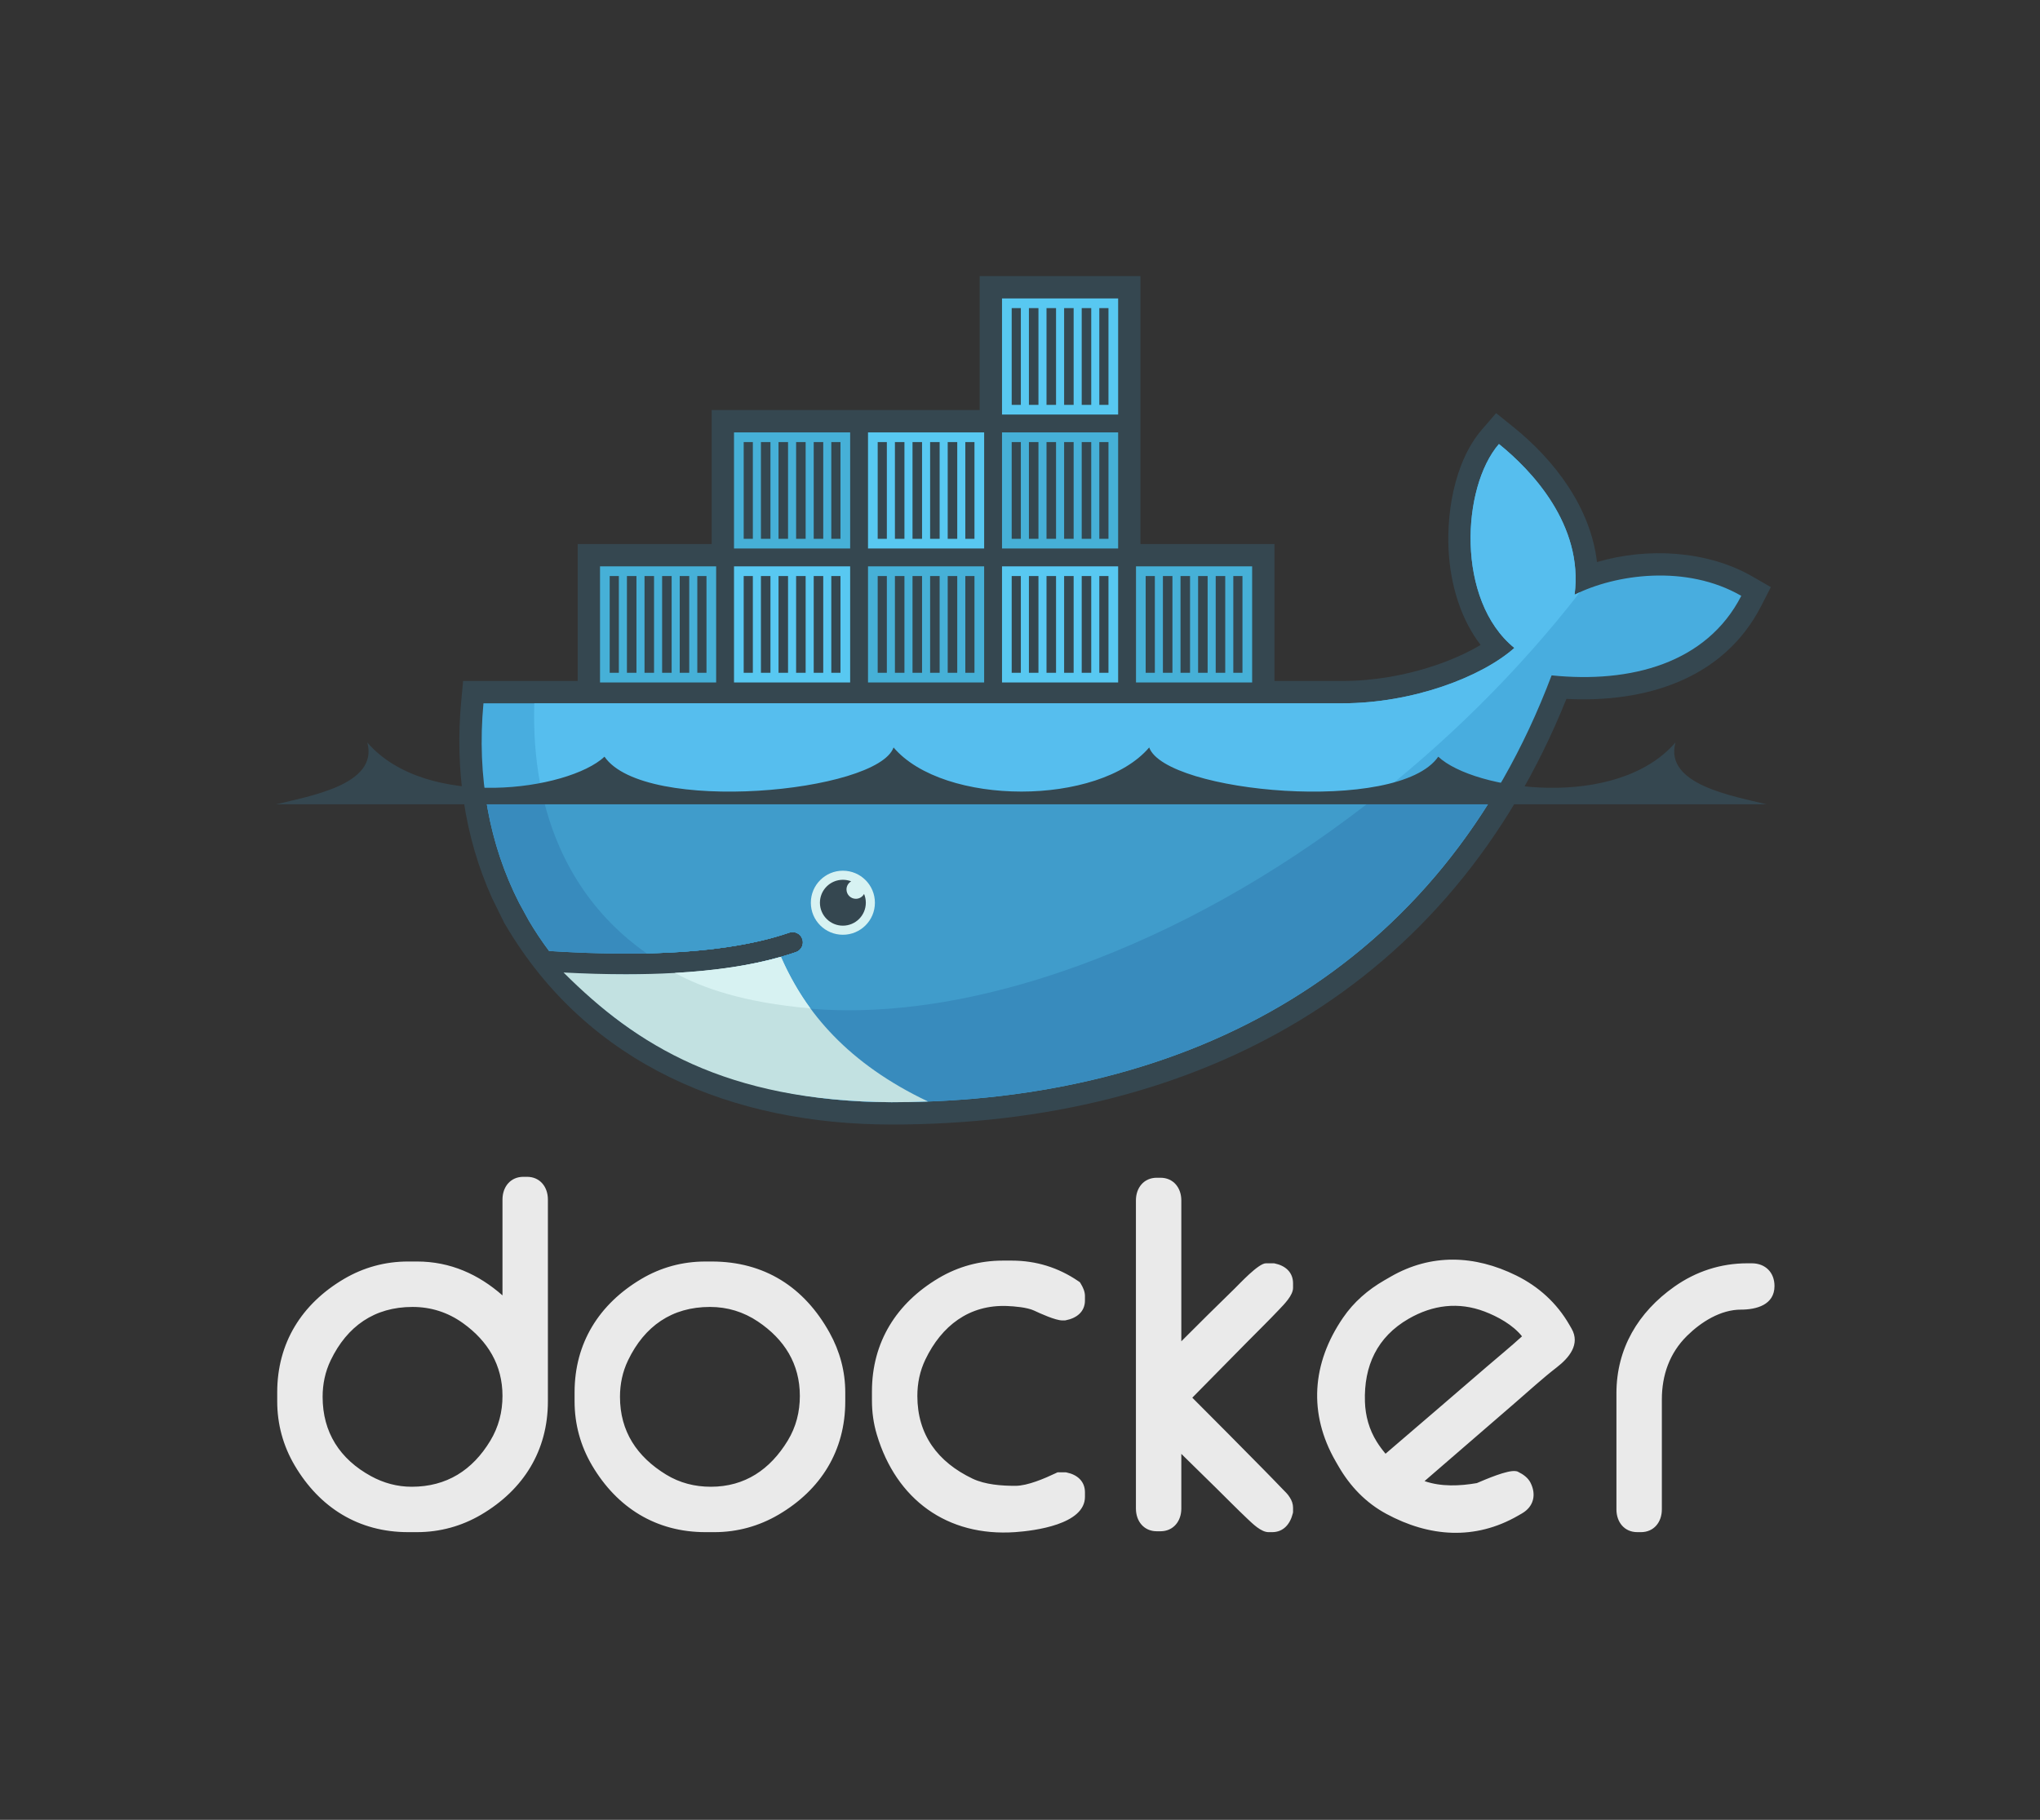 <?xml version="1.0" encoding="UTF-8" standalone="no"?>
<!-- Created with Inkscape (http://www.inkscape.org/) -->

<svg
   xmlns:dc="http://purl.org/dc/elements/1.1/"
   xmlns:cc="http://creativecommons.org/ns#"
   xmlns:rdf="http://www.w3.org/1999/02/22-rdf-syntax-ns#"
   xmlns:svg="http://www.w3.org/2000/svg"
   xmlns="http://www.w3.org/2000/svg"
   xmlns:sodipodi="http://sodipodi.sourceforge.net/DTD/sodipodi-0.dtd"
   xmlns:inkscape="http://www.inkscape.org/namespaces/inkscape"
   id="svg2"
   version="1.1"
   inkscape:version="0.48.4 r9939"
   width="812.5"
   height="725"
   xml:space="preserve"
   sodipodi:docname="vector_v-dark.svg"><rect width="100%" height="100%" fill="#333333" stroke="none"/><defs
     id="defs6" /><sodipodi:namedview
     pagecolor="#ffffff"
     bordercolor="#666666"
     borderopacity="1"
     objecttolerance="10"
     gridtolerance="10"
     guidetolerance="10"
     inkscape:pageopacity="0"
     inkscape:pageshadow="2"
     inkscape:window-width="1284"
     inkscape:window-height="1179"
     id="namedview4"
     showgrid="false"
     inkscape:zoom="1.302069"
     inkscape:cx="419.49301"
     inkscape:cy="350.32651"
     inkscape:window-x="547"
     inkscape:window-y="194"
     inkscape:window-maximized="0"
     inkscape:current-layer="g10" /><g
     id="g10"
     inkscape:groupmode="layer"
     inkscape:label="ink_ext_XXXXXX"
     transform="matrix(1.25,0,0,-1.25,0,725)"><path
       inkscape:connector-curvature="0"
       id="path16"
       style="fill:#eaeaea;fill-opacity:1;fill-rule:evenodd;stroke:none"
       d="m 160.105,167.14 0,30.552 c 0,4.012 2.51,7.239 6.665,7.239 l 1.152,0 c 4.154,0 6.652,-3.229 6.652,-7.239 l 0,-64.32 c 0,-15.685 -7.75,-28.164 -21.252,-36.115 -6.261,-3.684 -13.179,-5.574 -20.437,-5.574 l -2.869,0 c -15.688,0 -28.153,7.755 -36.116,21.25 -3.695,6.265 -5.572,13.173 -5.572,20.439 l 0,2.867 c 0,15.69 7.754,28.162 21.246,36.127 6.266,3.699 13.174,5.574 20.442,5.574 l 2.869,0 c 10.617,0 19.625,-4.115 27.22,-10.8 z m -57.31,-32.332 c 0,-11.33 5.492,-19.848 15.42,-25.28 4.014,-2.197 8.373,-3.377 12.953,-3.377 11.121,0 19.369,5.246 25.059,14.67 2.646,4.385 3.878,9.18 3.878,14.28 0,9.822 -4.65,17.486 -12.564,23.179 -4.799,3.451 -10.201,5.182 -16.092,5.182 -12.121,0 -20.844,-6.123 -26.08,-17.002 -1.767,-3.678 -2.574,-7.584 -2.574,-11.652 z m 121.973,43.132 2.005,0 c 16.764,0 29.512,-8.132 37.592,-22.765 3.231,-5.854 4.959,-12.242 4.959,-18.936 l 0,-2.867 c 0,-15.684 -7.734,-28.182 -21.258,-36.117 -6.261,-3.672 -13.177,-5.572 -20.433,-5.572 l -2.865,0 c -15.688,0 -28.155,7.755 -36.116,21.25 -3.695,6.265 -5.576,13.173 -5.576,20.439 l 0,2.867 c 0,15.692 7.783,28.123 21.242,36.123 6.258,3.719 13.178,5.578 20.45,5.578 z m -27.225,-43.132 c 0,-10.998 5.398,-19.088 14.687,-24.776 4.362,-2.672 9.165,-3.881 14.262,-3.881 10.867,0 18.899,5.51 24.49,14.682 2.666,4.373 3.872,9.176 3.872,14.268 0,10.226 -4.926,18.039 -13.346,23.701 -4.615,3.105 -9.752,4.66 -15.309,4.66 -12.121,0 -20.844,-6.123 -26.078,-17.002 -1.771,-3.678 -2.578,-7.584 -2.578,-11.652 z m 131.93,27.498 c -2.184,1.023 -6.274,1.363 -8.635,1.453 -12.088,0.455 -20.834,-6.352 -25.965,-17.016 -1.771,-3.678 -2.58,-7.572 -2.58,-11.642 0,-12.393 6.506,-21.069 17.568,-26.358 4.041,-1.931 9.258,-2.299 13.674,-2.299 3.885,0 9.373,2.381 12.82,4.018 l 0.598,0.283 2.674,0 0.295,-0.06 c 3.291,-0.684 5.775,-2.77 5.775,-6.311 l 0,-1.432 c 0,-8.808 -16.099,-10.826 -22.242,-11.254 -21.678,-1.501 -37.891,10.405 -44.072,31.083 -1.074,3.589 -1.557,7.156 -1.557,10.898 l 0,2.863 c 0,15.69 7.785,28.117 21.242,36.112 6.258,3.716 13.178,5.582 20.448,5.582 l 2.867,0 c 7.711,0 14.814,-2.19 21.181,-6.539 l 0.524,-0.362 0.33,-0.545 c 0.687,-1.14 1.279,-2.457 1.279,-3.814 l 0,-1.432 c 0,-3.693 -2.763,-5.68 -6.099,-6.322 l -0.276,-0.049 -0.855,0 c -2.16,0 -7.067,2.236 -8.994,3.143 z m 46.929,-9.797 c 5.619,5.627 11.26,11.244 16.963,16.779 1.59,1.543 7.608,8.078 9.977,8.078 l 2.592,0 0.295,-0.06 c 3.3,-0.686 5.773,-2.776 5.773,-6.323 l 0,-1.431 c 0,-2.42 -2.834,-5.231 -4.397,-6.887 -3.324,-3.523 -6.824,-6.932 -10.226,-10.383 L 379.9,134.538 c 7.526,-7.543 15.045,-15.094 22.51,-22.695 2.065,-2.102 4.131,-4.207 6.164,-6.34 0.719,-0.756 1.78,-1.697 2.383,-2.746 0.647,-0.981 1.045,-2.088 1.045,-3.27 l 0,-1.496 -0.084,-0.344 c -0.813,-3.3 -2.908,-5.964 -6.566,-5.964 l -1.151,0 c -2.394,0 -5.097,2.709 -6.738,4.255 -3.377,3.186 -6.641,6.536 -9.953,9.79 l -11.108,10.904 0,-17.428 c 0,-4.014 -2.513,-7.24 -6.664,-7.24 l -1.14,0 c -4.155,0 -6.664,3.226 -6.664,7.24 l 0,98.207 c 0,4.016 2.511,7.227 6.664,7.227 l 1.14,0 c 4.151,0 6.664,-3.211 6.664,-7.227 l 0,-44.902 z m 180.328,24.857 1.436,0 c 4.34,0 7.236,-2.924 7.236,-7.238 0,-5.99 -5.726,-7.524 -10.681,-7.524 -6.498,0 -12.701,-3.933 -17.18,-8.345 -5.586,-5.506 -8.031,-12.559 -8.031,-20.311 l 0,-35.027 c 0,-4.016 -2.506,-7.238 -6.666,-7.238 l -1.141,0 c -4.158,0 -6.664,3.222 -6.664,7.238 l 0,37.037 c 0,14.223 6.924,25.832 18.465,33.975 6.894,4.865 14.787,7.433 23.226,7.433 z M 453.895,107.952 c 5.265,-1.838 11.269,-1.576 16.671,-0.635 2.762,1.174 9.829,4.256 12.428,3.805 l 0.406,-0.068 0.373,-0.184 c 1.586,-0.769 3.102,-1.857 3.911,-3.471 1.894,-3.787 0.984,-7.591 -2.735,-9.74 l -1.238,-0.715 c -13.725,-7.922 -28.322,-6.824 -42.002,0.575 -6.541,3.535 -11.545,8.785 -15.236,15.183 l -0.864,1.496 c -8.81,15.258 -7.621,31.309 2.315,45.819 3.431,5.015 7.914,8.89 13.156,11.92 l 1.983,1.144 c 12.925,7.461 26.777,6.951 40.052,0.402 7.137,-3.521 12.92,-8.771 16.905,-15.673 l 0.716,-1.243 c 2.895,-5.015 -0.855,-9.386 -4.726,-12.373 -4.492,-3.466 -9.028,-7.636 -13.334,-11.353 -9.6,-8.287 -19.186,-16.594 -28.781,-24.889 z m -12.426,8.727 c 10.738,9.207 21.478,18.42 32.185,27.664 3.659,3.156 7.672,6.431 11.303,9.75 -2.914,3.67 -7.779,6.316 -11.914,7.894 -8.344,3.18 -16.574,2.112 -24.227,-2.306 -10.019,-5.784 -14.285,-14.996 -13.91,-26.459 0.147,-4.514 1.362,-8.864 3.758,-12.705 0.844,-1.354 1.787,-2.625 2.805,-3.838" /><path
       inkscape:connector-curvature="0"
       id="path18"
       style="fill:#354750;fill-opacity:1;fill-rule:evenodd;stroke:none"
       d="m 363.387,406.609 42.695,0 0,-43.645 21.588,0 c 9.969,0 20.223,1.776 29.664,4.975 4.639,1.573 9.846,3.762 14.422,6.515 -6.027,7.869 -9.104,17.805 -10.01,27.599 -1.23,13.321 1.457,30.66 10.473,41.086 l 4.488,5.191 5.348,-4.299 c 13.465,-10.818 24.789,-25.934 26.785,-43.166 16.213,4.769 35.248,3.641 49.539,-4.607 l 5.863,-3.383 -3.086,-6.023 C 549.07,363.264 523.803,355.957 499.1,357.25 462.135,265.183 381.658,221.595 284.08,221.595 c -50.412,0 -96.664,18.845 -123.002,63.571 l -0.432,0.73 -3.837,7.807 c -8.903,19.688 -11.86,41.256 -9.854,62.806 l 0.602,6.455 36.509,0 0,43.645 42.694,0 0,42.696 85.392,0 0,42.695 51.235,0 0,-85.391" /><path
       inkscape:connector-curvature="0"
       id="path20"
       style="fill:#48addf;fill-opacity:1;fill-rule:nonzero;stroke:none"
       d="m 501.713,390.463 c 2.863,22.248 -13.787,39.724 -24.113,48.021 -11.899,-13.757 -13.748,-49.812 4.92,-64.992 -10.418,-9.254 -32.372,-17.642 -54.85,-17.642 l -273.627,0 c -2.186,-23.465 1.934,-45.073 11.342,-63.569 l 3.113,-5.693 c 1.971,-3.345 4.124,-6.573 6.451,-9.681 10e-4,0 10e-4,0 10e-4,0 11.249,-0.722 21.621,-0.972 31.11,-0.761 0.001,0 0.003,0 0.004,0 18.648,0.412 33.863,2.613 45.395,6.608 1.717,0.597 3.588,-0.314 4.182,-2.028 0.593,-1.715 -0.315,-3.588 -2.03,-4.182 -1.533,-0.531 -3.132,-1.029 -4.783,-1.5 -0.002,-0.002 -0.004,-0.002 -0.006,-0.002 -9.08,-2.592 -18.816,-4.338 -31.379,-5.113 0.745,-0.012 -0.777,-0.112 -0.781,-0.112 -0.427,-0.027 -0.965,-0.088 -1.394,-0.111 -4.944,-0.277 -10.281,-0.336 -15.737,-0.336 -5.967,0 -11.844,0.113 -18.414,0.447 l -0.168,-0.111 c 22.799,-25.625 58.447,-40.994 103.131,-40.994 94.57,0 174.785,41.922 210.305,136.038 25.201,-2.586 49.42,3.84 60.437,25.346 -17.549,10.127 -40.115,6.898 -53.109,0.367" /><path
       inkscape:connector-curvature="0"
       id="path22"
       style="fill:#56beee;fill-opacity:1;fill-rule:nonzero;stroke:none"
       d="m 501.713,390.463 c 2.863,22.248 -13.787,39.724 -24.113,48.021 -11.899,-13.757 -13.748,-49.812 4.92,-64.992 -10.418,-9.254 -32.372,-17.642 -54.85,-17.642 l -257.424,0 c -1.117,-35.936 12.219,-63.214 35.814,-79.704 0.001,0 0.003,0 0.004,0 18.648,0.412 33.863,2.613 45.395,6.608 1.717,0.597 3.588,-0.314 4.182,-2.028 0.593,-1.715 -0.315,-3.588 -2.03,-4.182 -1.533,-0.531 -3.132,-1.029 -4.783,-1.5 -0.002,-0.002 -0.004,-0.002 -0.006,-0.002 -9.08,-2.592 -19.653,-4.561 -32.216,-5.336 -0.003,0 -0.304,0.291 -0.308,0.289 32.184,-16.508 78.852,-16.449 132.356,4.104 59.994,23.046 115.819,66.956 154.772,117.178 -0.588,-0.265 -1.16,-0.537 -1.713,-0.814" /><path
       inkscape:connector-curvature="0"
       id="path24"
       style="fill:#388bbd;fill-opacity:1;fill-rule:nonzero;stroke:none"
       d="m 154.555,327.34 c 1.701,-12.569 5.377,-24.338 10.83,-35.059 l 3.113,-5.693 c 1.971,-3.345 4.124,-6.573 6.452,-9.681 11.251,-0.722 21.624,-0.972 31.114,-0.761 18.648,0.412 33.863,2.613 45.395,6.608 1.717,0.597 3.588,-0.314 4.182,-2.028 0.593,-1.715 -0.315,-3.588 -2.03,-4.182 -1.533,-0.531 -3.132,-1.029 -4.783,-1.5 -0.002,-0.002 -0.004,-0.002 -0.006,-0.002 -9.08,-2.592 -19.597,-4.449 -32.16,-5.225 -0.431,-0.027 -1.183,-0.031 -1.618,-0.056 -4.942,-0.278 -10.224,-0.446 -15.681,-0.446 -5.966,0 -12.067,0.114 -18.636,0.446 22.798,-25.625 58.669,-41.049 103.353,-41.049 80.961,0 151.399,30.73 192.281,98.628 l -321.806,0" /><path
       inkscape:connector-curvature="0"
       id="path26"
       style="fill:#409ccb;fill-opacity:1;fill-rule:nonzero;stroke:none"
       d="m 172.709,327.34 c 4.84,-22.069 16.471,-39.395 33.355,-51.194 18.648,0.412 33.863,2.613 45.395,6.608 1.717,0.597 3.588,-0.314 4.182,-2.028 0.593,-1.715 -0.315,-3.588 -2.03,-4.182 -1.533,-0.531 -3.132,-1.029 -4.783,-1.5 -0.002,-0.002 -0.004,-0.002 -0.006,-0.002 -9.08,-2.592 -19.82,-4.449 -32.383,-5.225 32.182,-16.507 78.715,-16.269 132.215,4.282 32.366,12.434 63.516,30.946 91.463,53.241 l -267.408,0" /><path
       inkscape:connector-curvature="0"
       id="path28"
       style="fill:#46b0d7;fill-opacity:1;fill-rule:evenodd;stroke:none"
       d="m 191.182,399.494 37.002,0 0,-37.004 -37.002,0 0,37.004 z m 3.082,-3.084 2.92,0 0,-30.838 -2.92,0 0,30.838 z m 5.49,0 3.037,0 0,-30.838 -3.037,0 0,30.838 z m 5.605,0 3.037,0 0,-30.838 -3.037,0 0,30.838 z m 5.608,0 3.037,0 0,-30.838 -3.037,0 0,30.838 z m 5.607,0 3.037,0 0,-30.838 -3.037,0 0,30.838 z m 5.606,0 2.922,0 0,-30.838 -2.922,0 0,30.838" /><path
       inkscape:connector-curvature="0"
       id="path30"
       style="fill:#46b0d7;fill-opacity:1;fill-rule:evenodd;stroke:none"
       d="m 233.875,442.189 37.006,0 0,-37.002 -37.006,0 0,37.002 z m 3.086,-3.084 2.918,0 0,-30.835 -2.918,0 0,30.835 z m 5.49,0 3.035,0 0,-30.835 -3.035,0 0,30.835 z m 5.604,0 3.037,0 0,-30.835 -3.037,0 0,30.835 z m 5.607,0 3.037,0 0,-30.835 -3.037,0 0,30.835 z m 5.608,0 3.037,0 0,-30.835 -3.037,0 0,30.835 z m 5.605,0 2.924,0 0,-30.835 -2.924,0 0,30.835" /><path
       inkscape:connector-curvature="0"
       id="path32"
       style="fill:#58c8f1;fill-opacity:1;fill-rule:evenodd;stroke:none"
       d="m 233.875,399.494 37.006,0 0,-37.004 -37.006,0 0,37.004 z m 3.086,-3.084 2.918,0 0,-30.838 -2.918,0 0,30.838 z m 5.49,0 3.035,0 0,-30.838 -3.035,0 0,30.838 z m 5.604,0 3.037,0 0,-30.838 -3.037,0 0,30.838 z m 5.607,0 3.037,0 0,-30.838 -3.037,0 0,30.838 z m 5.608,0 3.037,0 0,-30.838 -3.037,0 0,30.838 z m 5.605,0 2.924,0 0,-30.838 -2.924,0 0,30.838" /><path
       inkscape:connector-curvature="0"
       id="path34"
       style="fill:#46b0d7;fill-opacity:1;fill-rule:evenodd;stroke:none"
       d="m 276.572,399.494 37.004,0 0,-37.004 -37.004,0 0,37.004 z m 3.084,-3.084 2.918,0 0,-30.838 -2.918,0 0,30.838 z m 5.489,0 3.037,0 0,-30.838 -3.037,0 0,30.838 z m 5.607,0 3.037,0 0,-30.838 -3.037,0 0,30.838 z m 5.607,0 3.037,0 0,-30.838 -3.037,0 0,30.838 z m 5.606,0 3.039,0 0,-30.838 -3.039,0 0,30.838 z m 5.607,0 2.92,0 0,-30.838 -2.92,0 0,30.838" /><path
       inkscape:connector-curvature="0"
       id="path36"
       style="fill:#58c8f1;fill-opacity:1;fill-rule:evenodd;stroke:none"
       d="m 276.572,442.189 37.004,0 0,-37.002 -37.004,0 0,37.002 z m 3.084,-3.084 2.918,0 0,-30.835 -2.918,0 0,30.835 z m 5.489,0 3.037,0 0,-30.835 -3.037,0 0,30.835 z m 5.607,0 3.037,0 0,-30.835 -3.037,0 0,30.835 z m 5.607,0 3.037,0 0,-30.835 -3.037,0 0,30.835 z m 5.606,0 3.039,0 0,-30.835 -3.039,0 0,30.835 z m 5.607,0 2.92,0 0,-30.835 -2.92,0 0,30.835" /><path
       inkscape:connector-curvature="0"
       id="path38"
       style="fill:#58c8f1;fill-opacity:1;fill-rule:evenodd;stroke:none"
       d="m 319.268,399.494 37.003,0 0,-37.004 -37.003,0 0,37.004 z m 3.084,-3.084 2.919,0 0,-30.838 -2.919,0 0,30.838 z m 5.49,0 3.037,0 0,-30.838 -3.037,0 0,30.838 z m 5.605,0 3.037,0 0,-30.838 -3.037,0 0,30.838 z m 5.608,0 3.037,0 0,-30.838 -3.037,0 0,30.838 z m 5.607,0 3.037,0 0,-30.838 -3.037,0 0,30.838 z m 5.606,0 2.921,0 0,-30.838 -2.921,0 0,30.838" /><path
       inkscape:connector-curvature="0"
       id="path40"
       style="fill:#46b0d7;fill-opacity:1;fill-rule:evenodd;stroke:none"
       d="m 319.268,442.189 37.003,0 0,-37.002 -37.003,0 0,37.002 z m 3.084,-3.084 2.919,0 0,-30.835 -2.919,0 0,30.835 z m 5.49,0 3.037,0 0,-30.835 -3.037,0 0,30.835 z m 5.605,0 3.037,0 0,-30.835 -3.037,0 0,30.835 z m 5.608,0 3.037,0 0,-30.835 -3.037,0 0,30.835 z m 5.607,0 3.037,0 0,-30.835 -3.037,0 0,30.835 z m 5.606,0 2.921,0 0,-30.835 -2.921,0 0,30.835" /><path
       inkscape:connector-curvature="0"
       id="path42"
       style="fill:#58c8f1;fill-opacity:1;fill-rule:evenodd;stroke:none"
       d="m 319.268,484.885 37.003,0 0,-37.004 -37.003,0 0,37.004 z m 3.084,-3.082 2.919,0 0,-30.838 -2.919,0 0,30.838 z m 5.49,0 3.037,0 0,-30.838 -3.037,0 0,30.838 z m 5.605,0 3.037,0 0,-30.838 -3.037,0 0,30.838 z m 5.608,0 3.037,0 0,-30.838 -3.037,0 0,30.838 z m 5.607,0 3.037,0 0,-30.838 -3.037,0 0,30.838 z m 5.606,0 2.921,0 0,-30.838 -2.921,0 0,30.838" /><path
       inkscape:connector-curvature="0"
       id="path44"
       style="fill:#46b0d7;fill-opacity:1;fill-rule:evenodd;stroke:none"
       d="m 361.963,399.494 37.004,0 0,-37.004 -37.004,0 0,37.004 z m 3.082,-3.084 2.922,0 0,-30.838 -2.922,0 0,30.838 z m 5.49,0 3.037,0 0,-30.838 -3.037,0 0,30.838 z m 5.608,0 3.037,0 0,-30.838 -3.037,0 0,30.838 z m 5.605,0 3.037,0 0,-30.838 -3.037,0 0,30.838 z m 5.609,0 3.036,0 0,-30.838 -3.036,0 0,30.838 z m 5.606,0 2.92,0 0,-30.838 -2.92,0 0,30.838" /><path
       inkscape:connector-curvature="0"
       id="path46"
       style="fill:#d7f2f2;fill-opacity:1;fill-rule:evenodd;stroke:none"
       d="m 268.564,302.496 c 5.637,0 10.207,-4.572 10.207,-10.209 0,-5.637 -4.57,-10.207 -10.207,-10.207 -5.638,0 -10.209,4.57 -10.209,10.207 0,5.637 4.571,10.209 10.209,10.209" /><path
       inkscape:connector-curvature="0"
       id="path48"
       style="fill:#354750;fill-opacity:1;fill-rule:evenodd;stroke:none"
       d="m 268.564,299.6 c 0.934,0 1.825,-0.176 2.647,-0.495 -0.891,-0.515 -1.494,-1.48 -1.494,-2.584 0,-1.648 1.336,-2.982 2.984,-2.982 1.129,0 2.11,0.627 2.617,1.553 0.358,-0.863 0.557,-1.811 0.557,-2.805 0,-4.037 -3.273,-7.31 -7.311,-7.31 -4.037,0 -7.312,3.273 -7.312,7.31 0,4.039 3.275,7.313 7.312,7.313" /><path
       inkscape:connector-curvature="0"
       id="path50"
       style="fill:#354750;fill-opacity:1;fill-rule:evenodd;stroke:none"
       d="m 88,323.65 474.877,0 c -10.34,2.623 -32.715,6.166 -29.025,19.717 -18.801,-21.756 -64.143,-15.263 -75.586,-4.535 -12.743,-18.482 -86.926,-11.457 -92.1,2.941 -15.975,-18.748 -65.477,-18.748 -81.453,0 -5.176,-14.398 -79.358,-21.423 -92.102,-2.941 -11.443,-10.728 -56.781,-17.221 -75.584,4.535 C 120.717,329.816 98.342,326.273 88,323.65" /><path
       inkscape:connector-curvature="0"
       id="path52"
       style="fill:#c2e1e1;fill-opacity:1;fill-rule:nonzero;stroke:none"
       d="m 295.701,228.933 c -25.281,11.996 -39.158,28.304 -46.879,46.109 -9.39,-2.682 -20.679,-4.395 -33.795,-5.131 -4.941,-0.277 -10.138,-0.418 -15.593,-0.418 -6.288,0 -12.914,0.186 -19.87,0.555 23.184,-23.17 51.706,-41.01 104.516,-41.336 3.899,0 7.77,0.076 11.621,0.221" /><path
       inkscape:connector-curvature="0"
       id="path54"
       style="fill:#d7f2f2;fill-opacity:1;fill-rule:nonzero;stroke:none"
       d="m 258.213,258.614 c -3.498,4.748 -6.891,10.715 -9.385,16.43 -9.392,-2.682 -20.683,-4.397 -33.801,-5.133 9.01,-4.89 21.897,-9.422 43.186,-11.297" /></g></svg>